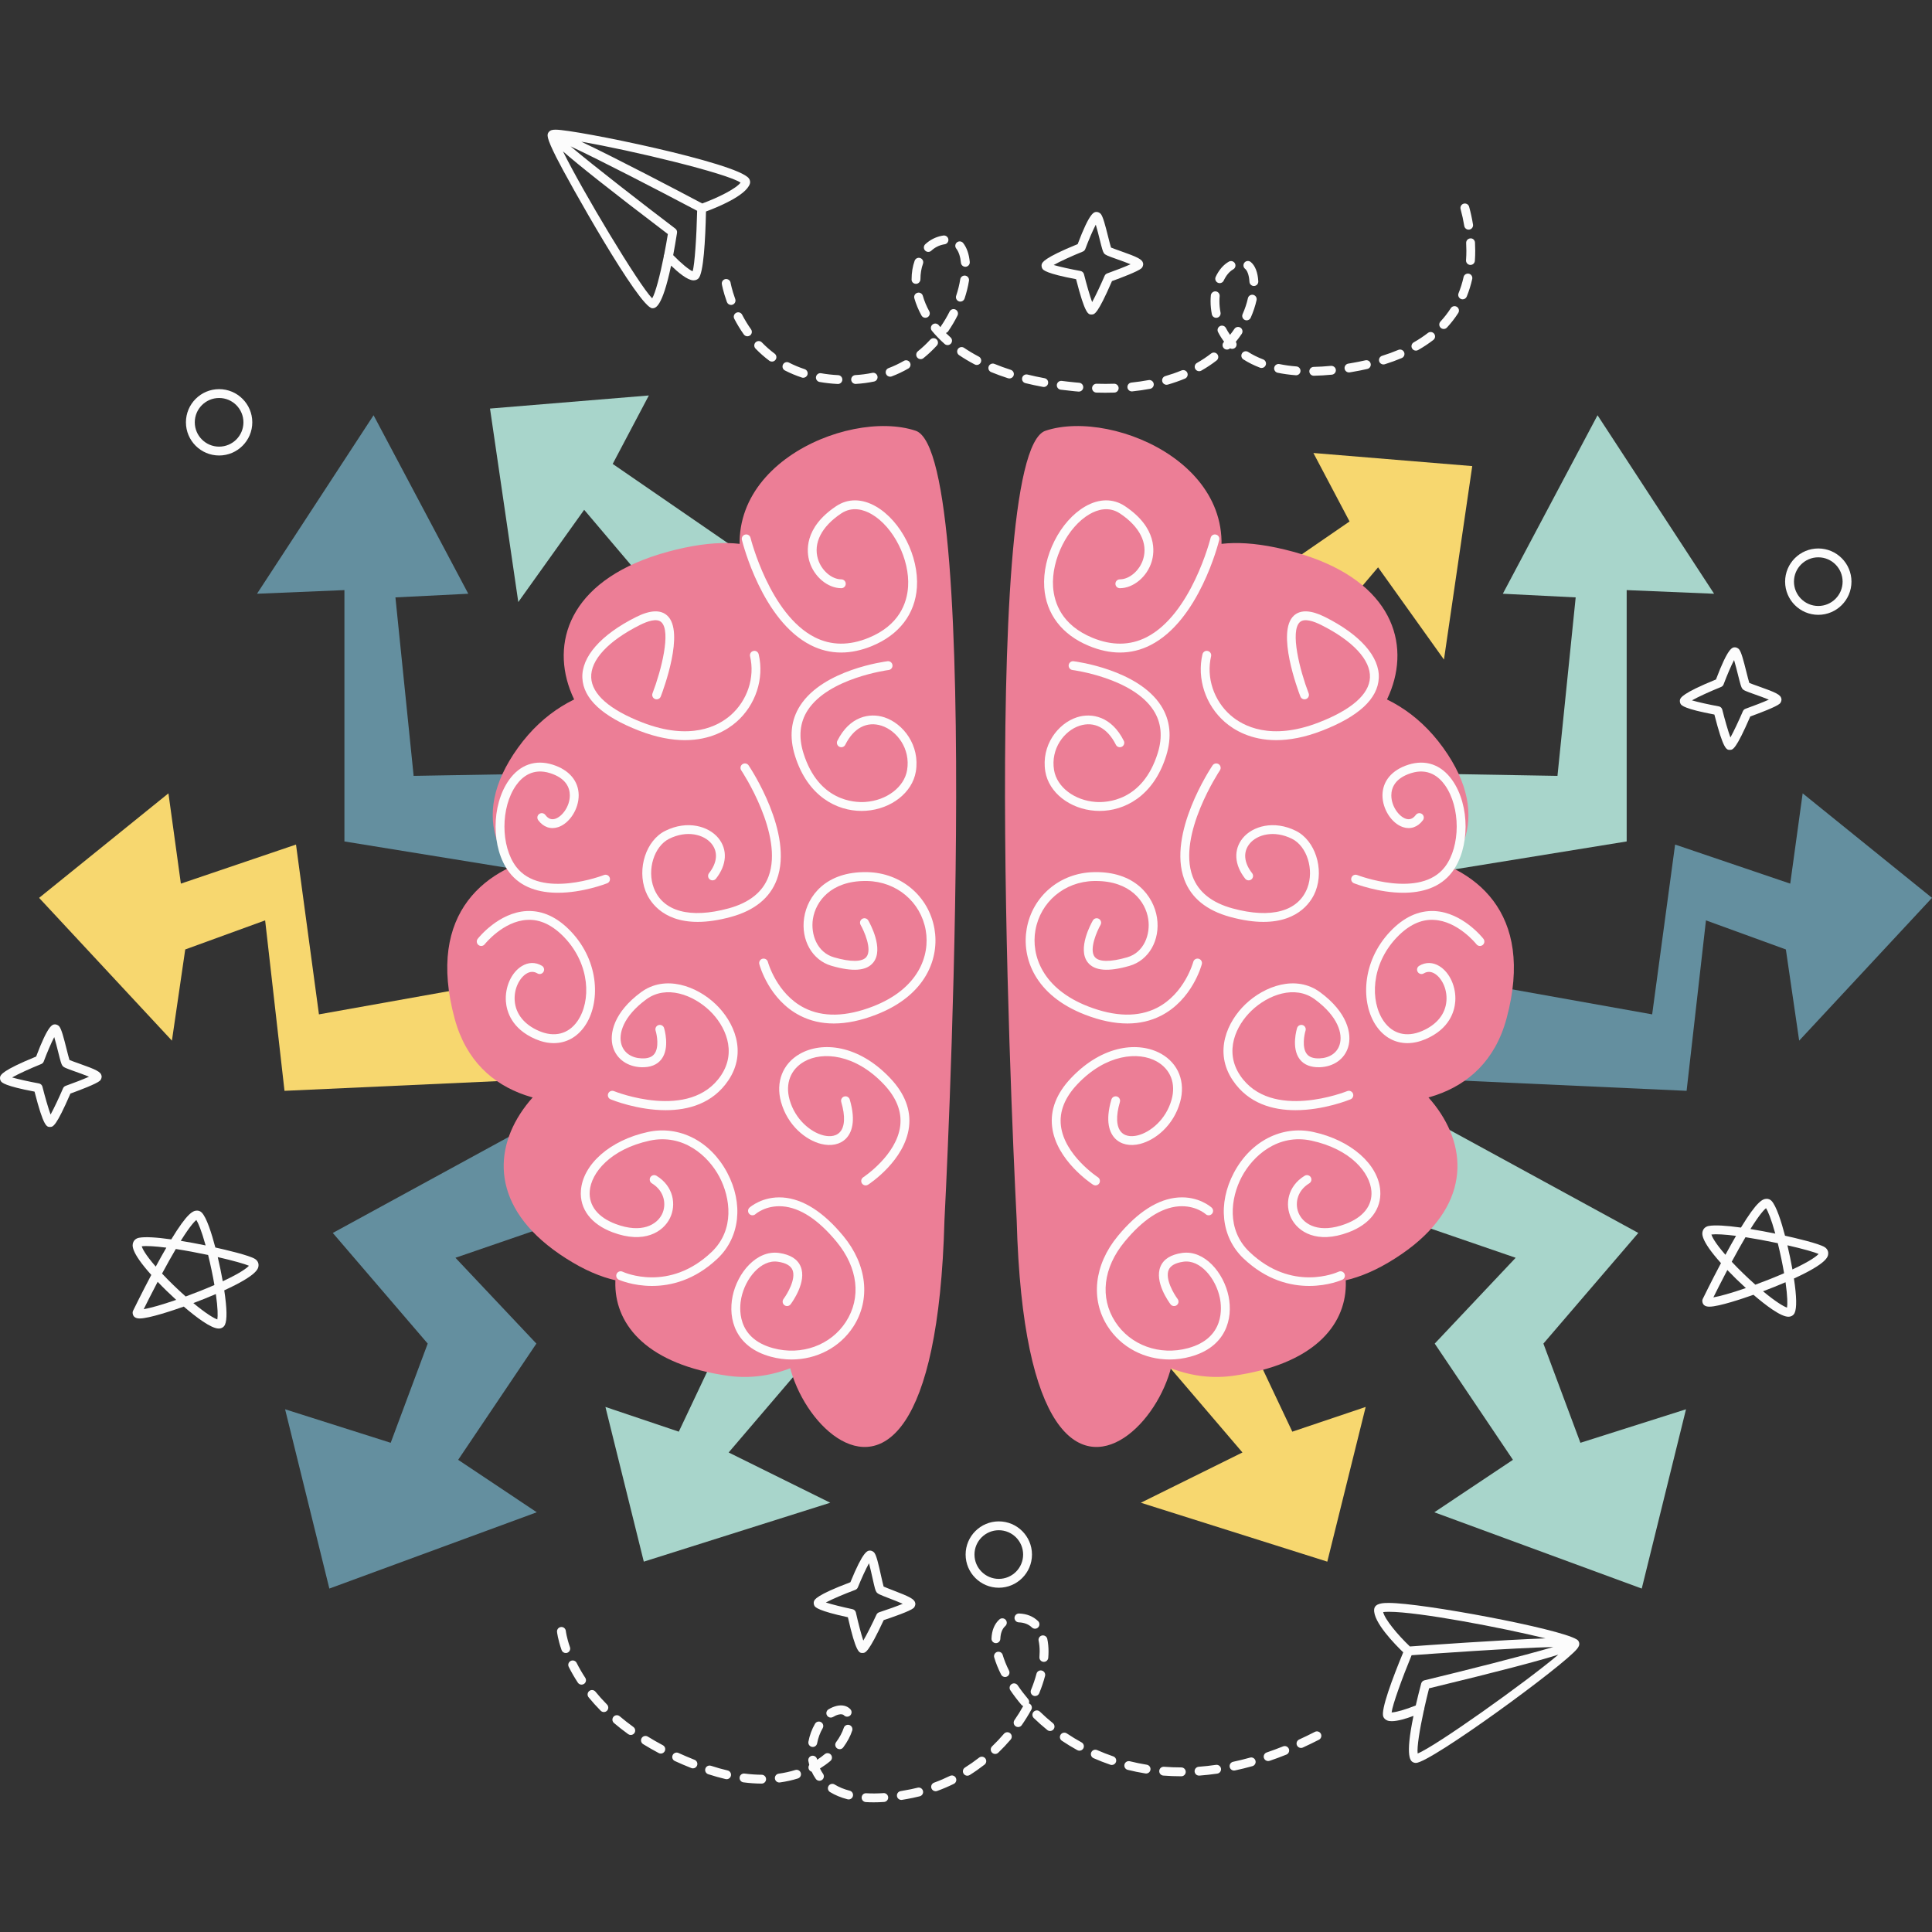 <?xml version="1.0" encoding="UTF-8"?>
<!-- Generator: Adobe Illustrator 25.2.0, SVG Export Plug-In . SVG Version: 6.00 Build 0)  -->
<svg xmlns="http://www.w3.org/2000/svg" xmlns:xlink="http://www.w3.org/1999/xlink" version="1.1" id="Capa_1" x="0px" y="0px" viewBox="0 0 512 512" style="enable-background:new 0 0 512 512;" xml:space="preserve" width="512" height="512">
<rect x="0" y="0" width="512" height="512" fill="#333333" stroke="none"/>
<g>
	<polygon style="fill:#648F9F;" points="165.607,204.65 109.618,205.615 104.792,158.314 124.098,157.349 99,110.048    68.109,157.349 91.277,156.383 91.277,222.991 162.711,234.575  "/>
	<polygon style="fill:#F7D76F;" points="170.998,253.366 84.524,268.819 78.443,223.816 47.933,234.171 44.638,210.245    10.363,237.943 45.562,275.781 49.089,251.616 70.266,243.909 75.396,289.081 178.503,284.385  "/>
	<polygon style="fill:#648F9F;" points="164.667,285.006 88.194,326.745 113.346,356.065 103.538,382.355 75.554,373.475    87.283,420.986 142.25,400.768 121.421,386.865 142.147,356.067 120.697,333.323 179.978,312.942  "/>
	<polygon style="fill:#A8D5CB;" points="202.052,332.537 179.888,379.406 160.445,372.854 170.614,413.852 220.026,398.24    193.1,384.921 224.645,348.005  "/>
	<polygon style="fill:#A8D5CB;" points="205.085,152.33 162.372,122.944 171.954,104.802 129.857,108.272 137.351,159.547    154.812,135.102 186.198,172.154  "/>
	<polygon style="fill:#A8D5CB;" points="356.756,204.65 412.745,205.615 417.572,158.314 398.265,157.349 423.364,110.048    454.254,157.349 431.086,156.383 431.086,222.991 359.652,234.575  "/>
	<polygon style="fill:#648F9F;" points="351.365,253.366 437.84,268.819 443.92,223.816 474.43,234.171 477.725,210.245    512,237.943 476.801,275.781 473.274,251.616 452.097,243.909 446.967,289.081 343.861,284.385  "/>
	<polygon style="fill:#A8D5CB;" points="357.696,285.006 434.169,326.745 409.017,356.065 418.825,382.355 446.809,373.475    435.08,420.986 380.113,400.768 400.943,386.865 380.216,356.067 401.667,333.323 342.386,312.942  "/>
	<path style="fill:#FCFCFC;" d="M418.491,435.33c-0.025-0.11-0.066-0.215-0.121-0.312c-0.005-0.007-0.009-0.016-0.014-0.025   c-0.002-0.005-0.007-0.009-0.009-0.016c-0.034-0.069-0.078-0.135-0.128-0.199h-0.002c-0.018-0.023-0.039-0.046-0.062-0.069   c-0.055-0.06-0.117-0.112-0.181-0.158c-0.05-0.034-0.101-0.069-0.16-0.101c-4.682-2.893-40.975-9.656-49.76-9.656   c-1.303,0-3.732,0-3.887,1.716c-0.302,3.342,5.551,9.302,7.704,11.373c-2.855,6.914-6.013,15.32-5.28,17.065   c0.131,0.316,0.419,0.745,1.038,0.994c0.328,0.133,0.733,0.19,1.196,0.19c1.625,0,3.913-0.712,5.763-1.404   c-2.336,11.258-0.698,12.022-0.006,12.34c0.154,0.069,0.458,0.131,0.628,0.131c3.878,0,39.257-25.842,42.764-30.275   C418.294,436.519,418.642,435.971,418.491,435.33z M366.552,427.225c0.284-0.043,0.751-0.085,1.5-0.085   c7.926,0,30.149,4.252,41.534,7.046c-11.568,0.383-32.405,1.888-35.949,2.146C370.348,433.197,367.013,429.154,366.552,427.225z    M368.795,453.812c0.212-1.974,2.783-9.079,5.294-15.159c4.482-0.328,26.918-1.936,37.561-2.18   c-7.928,2.332-23.565,6.272-34.162,8.829c-0.419,0.101-0.749,0.426-0.859,0.843c-0.567,2.163-1.04,4.087-1.438,5.82   C372.531,453.053,369.839,453.801,368.795,453.812z M375.695,464.691c-0.222-1.65,0.519-6.282,1.627-11.37   c0.105-0.196,0.156-0.411,0.139-0.636c0.388-1.747,0.816-3.536,1.261-5.266c19.27-4.657,29.155-7.314,34.249-8.916   C404.114,445.975,380.421,462.81,375.695,464.691z"/>
	<path style="fill:#FCFCFC;" d="M198.46,47.284c-2.99-4.153-45.889-12.918-51.174-12.918c-0.655,0-1.074,0.071-1.4,0.241   c0,0-0.002,0-0.002,0.002c-0.105,0.053-0.202,0.121-0.289,0.202c-0.066,0.055-0.128,0.119-0.181,0.19l-0.002,0.002   c-0.497,0.662-0.667,1.338,2.004,6.675c3.026,6.048,22.051,40.013,25.464,40.013c0.007,0,0.016,0,0.021,0   c0.763-0.013,2.567-0.054,4.944-11.299c1.819,1.766,4.297,3.855,5.886,3.902c0.023,0,0.046,0,0.069,0   c0.63,0,1.042-0.266,1.281-0.492c1.371-1.308,1.85-10.275,2.011-17.753c2.801-1.032,10.556-4.145,11.622-7.329   C198.806,48.443,198.895,47.889,198.46,47.284z M172.833,79.066c-3.578-3.624-18.526-28.548-23.636-38.946   c4.023,3.512,12.01,9.915,27.794,21.911c-0.286,1.762-0.612,3.572-0.958,5.328c-0.107,0.201-0.147,0.419-0.129,0.642   C174.877,73.104,173.697,77.642,172.833,79.066z M183.554,71.887c-0.935-0.356-3.126-2.173-5.153-4.272   c0.33-1.747,0.67-3.699,1.019-5.908c0.066-0.426-0.105-0.857-0.449-1.118c-8.691-6.602-21.451-16.498-27.771-21.811   c7.762,3.629,23.005,11.506,33.551,17.082C184.606,62.551,184.098,70.238,183.554,71.887z M186.094,53.918   c-6.547-3.466-22.436-11.813-32.041-16.365c13.128,2.245,38.632,8.37,42.203,10.847C195.085,49.978,190.385,52.358,186.094,53.918z   "/>
	<path style="fill:#FCFCFC;" d="M473.928,348.947c-2.023,0-6.038-3.06-9.243-5.816c-2.742,0.974-9.165,3.15-11.681,3.15   c-0.465,0-1.136-0.062-1.574-0.593c-0.222-0.273-0.353-0.816-0.284-1.161c0.018-0.096,0.05-0.192,0.094-0.282   c0.023-0.046,2.142-4.417,4.836-9.504c-5.594-6.247-5.033-7.915-4.818-8.554c0.231-0.685,0.811-1.157,1.59-1.299   c1.604-0.282,4.444-0.133,8.517,0.433c4.272-7.024,5.77-7.626,6.836-7.626c0.463,0,0.882,0.17,1.214,0.493   c1.308,1.267,2.666,5.603,3.633,9.285c2.506,0.554,9.053,2.071,10.533,3.044c0.635,0.419,0.967,1.061,0.909,1.757   c-0.062,0.751-0.202,2.481-9.081,6.547c0.728,4.774,0.788,7.844,0.181,9.133C475.293,348.585,474.686,348.947,473.928,348.947z    M473.928,346.601v1.173V346.601L473.928,346.601L473.928,346.601z M467.223,342.203c3.317,2.758,5.443,4.027,6.357,4.327   c0.144-0.877,0.149-2.925-0.394-6.723C471.307,340.616,469.289,341.427,467.223,342.203z M457.764,336.565   c-1.581,3.005-2.925,5.686-3.702,7.253c1.636-0.279,4.579-1.077,8.611-2.467C460.967,339.798,459.287,338.16,457.764,336.565z    M458.925,334.38c1.89,2.018,4.075,4.137,6.263,6.077c2.657-0.974,5.262-2.014,7.617-3.042c-0.442-2.577-1.024-5.349-1.672-7.96   c-2.96-0.628-5.947-1.18-8.561-1.585C461.464,329.748,460.24,331.931,458.925,334.38z M473.683,330.016   c0.502,2.124,0.958,4.316,1.331,6.403c4.895-2.284,6.453-3.576,6.939-4.112C480.878,331.842,477.932,330.985,473.683,330.016z    M453.544,327.155c0.163,0.564,0.848,2.091,3.711,5.379c0.994-1.833,1.933-3.512,2.809-5.021   C457.075,327.132,454.786,327.008,453.544,327.155z M463.885,325.703c2.066,0.337,4.32,0.754,6.586,1.219   c-1.104-3.991-1.972-5.984-2.458-6.746C467.585,320.519,466.38,321.705,463.885,325.703z"/>
	<path style="fill:#FCFCFC;" d="M57.946,352.076c-2.02,0-6.038-3.063-9.241-5.816c-2.742,0.971-9.163,3.148-11.681,3.148   c-0.465,0-1.136-0.062-1.574-0.593c-0.222-0.273-0.353-0.816-0.284-1.161c0.018-0.096,0.05-0.192,0.094-0.282   c0.023-0.046,2.142-4.414,4.836-9.502c-5.596-6.249-5.033-7.915-4.818-8.554c0.231-0.685,0.811-1.159,1.59-1.299   c1.594-0.291,4.435-0.14,8.517,0.433c4.272-7.026,5.77-7.628,6.836-7.628c0.463,0,0.882,0.17,1.214,0.493   c1.308,1.269,2.666,5.603,3.633,9.285c2.506,0.557,9.055,2.073,10.533,3.049c0.635,0.417,0.967,1.058,0.909,1.755   c-0.062,0.751-0.202,2.481-9.081,6.547c0.726,4.774,0.786,7.844,0.179,9.131c-0.298,0.632-0.905,0.996-1.661,0.996H57.946z    M57.946,349.731v1.173l0.002-1.173C57.946,349.731,57.946,349.731,57.946,349.731L57.946,349.731z M51.241,345.332   c3.319,2.756,5.443,4.027,6.357,4.327c0.144-0.88,0.151-2.928-0.394-6.723C55.327,343.745,53.309,344.556,51.241,345.332z    M41.784,339.692c-1.581,3.005-2.925,5.688-3.702,7.253c1.636-0.279,4.579-1.074,8.611-2.465   C44.987,342.927,43.305,341.287,41.784,339.692z M42.946,337.507c1.89,2.018,4.075,4.139,6.263,6.077   c2.657-0.974,5.262-2.014,7.617-3.042c-0.444-2.577-1.026-5.349-1.672-7.96c-2.962-0.628-5.947-1.18-8.561-1.583   C45.484,332.875,44.261,335.06,42.946,337.507z M57.703,333.143c0.502,2.124,0.958,4.316,1.329,6.405   c4.898-2.284,6.455-3.578,6.941-4.114C64.898,334.971,61.95,334.114,57.703,333.143z M37.565,330.284   c0.163,0.561,0.848,2.091,3.711,5.379c0.992-1.835,1.931-3.514,2.806-5.021C41.09,330.257,38.802,330.128,37.565,330.284z    M47.905,328.832c2.066,0.334,4.318,0.751,6.586,1.216c-1.104-3.988-1.972-5.983-2.458-6.746   C51.605,323.646,50.4,324.832,47.905,328.832z"/>
	<path style="fill:#FCFCFC;" d="M228.586,438.058c-0.891,0-1.734,0-3.887-9.47c-7.928-1.709-8.6-2.653-8.824-2.969   c-0.211-0.298-0.293-0.841-0.188-1.189c0.153-0.502,0.511-1.663,9.676-5.122c3.432-8.387,4.515-8.387,5.237-8.387   c0.38,0,0.905,0.279,1.125,0.589c0.564,0.793,1.047,2.838,1.773,6.114c0.231,1.035,0.509,2.286,0.671,2.829   c0.47,0.222,1.526,0.628,2.398,0.962c4.623,1.775,5.809,2.369,6,3.471c0.071,0.408-0.151,1.001-0.465,1.269   c-0.962,0.827-5.53,2.405-7.91,3.193c-4.039,8.661-4.85,8.687-5.569,8.71C228.611,438.058,228.597,438.058,228.586,438.058z    M218.854,424.676c1.567,0.499,4.501,1.237,7.062,1.773c0.451,0.094,0.804,0.442,0.905,0.893c0.596,2.673,1.388,5.725,1.961,7.429   c0.919-1.553,2.339-4.375,3.493-6.87c0.137-0.296,0.392-0.52,0.701-0.623c2.215-0.724,4.724-1.62,6.252-2.254   c-1.061-0.481-2.547-1.051-3.503-1.418c-2.637-1.013-3.132-1.228-3.459-1.688c-0.289-0.405-0.458-1.079-1.058-3.784   c-0.234-1.047-0.593-2.666-0.914-3.849c-0.832,1.484-2.02,4.082-2.951,6.382c-0.124,0.305-0.369,0.543-0.678,0.66   C223.793,422.399,220.527,423.78,218.854,424.676z"/>
	<path style="fill:#FCFCFC;" d="M458.431,198.727c-0.877,0-1.709,0-4.103-9.365c-7.97-1.498-8.664-2.424-8.897-2.733   c-0.22-0.291-0.316-0.832-0.22-1.182c0.14-0.506,0.465-1.677,9.539-5.379c3.223-8.524,4.318-8.522,5.047-8.522   c0.369,0,0.882,0.266,1.102,0.561c0.586,0.774,1.122,2.806,1.938,6.064c0.259,1.029,0.57,2.27,0.747,2.806   c0.474,0.211,1.544,0.589,2.431,0.903c4.659,1.647,5.862,2.208,6.082,3.306c0.08,0.405-0.126,1.003-0.433,1.281   c-0.942,0.854-5.464,2.554-7.823,3.404c-3.805,8.765-4.616,8.813-5.335,8.854C458.483,198.727,458.454,198.727,458.431,198.727z    M448.383,185.606c1.583,0.458,4.533,1.118,7.108,1.585c0.451,0.082,0.816,0.421,0.928,0.868c0.667,2.66,1.542,5.688,2.158,7.379   c0.875-1.578,2.222-4.437,3.31-6.964c0.128-0.298,0.376-0.529,0.683-0.639c2.197-0.783,4.68-1.748,6.192-2.421   c-1.072-0.451-2.568-0.98-3.53-1.322c-2.671-0.944-3.173-1.148-3.514-1.601c-0.296-0.394-0.483-1.061-1.157-3.748   c-0.261-1.042-0.664-2.653-1.017-3.826c-0.79,1.505-1.91,4.133-2.779,6.455c-0.117,0.309-0.355,0.554-0.66,0.678   C453.26,183.2,450.03,184.666,448.383,185.606z"/>
	<path style="fill:#FCFCFC;" d="M289.277,83.348c-0.88,0-1.711,0-4.103-9.362c-7.972-1.498-8.666-2.424-8.9-2.735   c-0.218-0.291-0.314-0.832-0.218-1.182c0.142-0.506,0.467-1.679,9.539-5.379c3.225-8.522,4.318-8.522,5.047-8.522   c0.369,0,0.88,0.266,1.102,0.559c0.584,0.779,1.12,2.808,1.936,6.061c0.259,1.031,0.57,2.275,0.747,2.813   c0.474,0.208,1.539,0.586,2.424,0.898c4.669,1.652,5.871,2.213,6.091,3.31c0.08,0.405-0.126,1.003-0.433,1.281   c-0.941,0.852-5.464,2.552-7.823,3.404c-3.805,8.762-4.616,8.81-5.335,8.852C289.33,83.348,289.3,83.348,289.277,83.348z    M279.228,70.228c1.581,0.458,4.536,1.118,7.111,1.585c0.451,0.082,0.816,0.422,0.928,0.868c0.667,2.66,1.539,5.688,2.158,7.376   c0.875-1.576,2.222-4.435,3.31-6.962c0.128-0.298,0.376-0.529,0.683-0.639c2.197-0.783,4.678-1.748,6.19-2.424   c-1.074-0.451-2.573-0.98-3.537-1.322c-2.664-0.942-3.166-1.145-3.505-1.597c-0.298-0.399-0.486-1.068-1.159-3.757   c-0.261-1.04-0.664-2.646-1.015-3.819c-0.79,1.507-1.911,4.133-2.779,6.453c-0.117,0.309-0.355,0.554-0.66,0.678   C284.105,67.821,280.875,69.287,279.228,70.228z"/>
	<path style="fill:#FCFCFC;" d="M13.257,298.653c-0.877,0-1.709,0-4.103-9.362c-7.97-1.498-8.664-2.424-8.897-2.733   c-0.22-0.291-0.316-0.832-0.22-1.182c0.14-0.506,0.465-1.677,9.539-5.379c3.225-8.524,4.318-8.524,5.047-8.524   c0.369,0,0.88,0.266,1.102,0.559c0.586,0.779,1.122,2.811,1.938,6.066c0.259,1.029,0.57,2.272,0.747,2.809   c0.474,0.211,1.544,0.589,2.431,0.903c4.659,1.647,5.862,2.208,6.082,3.306c0.08,0.405-0.126,1.003-0.433,1.281   c-0.942,0.854-5.464,2.554-7.823,3.404c-3.807,8.767-4.618,8.813-5.338,8.852C13.308,298.653,13.28,298.653,13.257,298.653z    M3.21,285.534c1.583,0.458,4.533,1.118,7.108,1.585c0.451,0.082,0.816,0.422,0.928,0.868c0.667,2.66,1.542,5.688,2.16,7.376   c0.873-1.576,2.22-4.435,3.308-6.962c0.128-0.298,0.376-0.529,0.683-0.639c2.197-0.783,4.68-1.748,6.192-2.421   c-1.072-0.451-2.568-0.98-3.53-1.322c-2.671-0.944-3.173-1.148-3.514-1.601c-0.296-0.394-0.483-1.061-1.157-3.75   c-0.261-1.04-0.664-2.65-1.017-3.826c-0.79,1.507-1.911,4.135-2.779,6.458c-0.117,0.309-0.355,0.554-0.66,0.678   C8.087,283.129,4.857,284.595,3.21,285.534z"/>
	<path style="fill:#FCFCFC;" d="M264.693,420.765c-4.847,0-8.792-3.945-8.792-8.792s3.945-8.792,8.792-8.792   s8.792,3.945,8.792,8.792S269.54,420.765,264.693,420.765z M264.693,405.527c-3.555,0-6.446,2.891-6.446,6.446   c0,3.555,2.891,6.446,6.446,6.446s6.446-2.891,6.446-6.446C271.139,408.418,268.248,405.527,264.693,405.527z"/>
	<path style="fill:#FCFCFC;" d="M481.865,162.934c-4.847,0-8.792-3.945-8.792-8.792c0-4.847,3.945-8.792,8.792-8.792   c4.847,0,8.792,3.945,8.792,8.792C490.657,158.989,486.713,162.934,481.865,162.934z M481.865,147.696   c-3.555,0-6.446,2.891-6.446,6.446s2.891,6.446,6.446,6.446c3.555,0,6.446-2.891,6.446-6.446S485.421,147.696,481.865,147.696z"/>
	<path style="fill:#FCFCFC;" d="M58.067,120.71c-4.85,0-8.794-3.945-8.794-8.792s3.945-8.792,8.794-8.792   c4.847,0,8.792,3.945,8.792,8.792S62.914,120.71,58.067,120.71z M58.067,105.472c-3.555,0-6.449,2.891-6.449,6.446   s2.893,6.446,6.449,6.446c3.555,0,6.446-2.891,6.446-6.446S61.622,105.472,58.067,105.472z"/>
	<polygon style="fill:#F7D76F;" points="320.312,332.537 342.475,379.406 361.918,372.854 351.749,413.852 302.337,398.24    329.263,384.921 297.718,348.005  "/>
	<polygon style="fill:#F7D76F;" points="314.932,167.577 357.646,138.192 348.063,120.05 390.16,123.52 382.666,174.794    365.205,150.35 333.82,187.401  "/>
	<g>
		<path style="fill:#EC7E96;" d="M250.292,323.376c0,0,10.69-203.117-7.636-209.226s-56.506,10.69-44.289,41.234    s29.017-22.908-21.381-9.163c-50.398,13.745-22.908,64.142,12.218,58.034s-24.435-44.289-51.925-6.109s38.18,56.506,42.762,39.707    c4.582-16.799-74.833-24.435-59.561,32.071c12.119,44.839,90.105,9.163,58.034,6.109c-32.071-3.054-67.483,34.553-26.631,58.606    c36.938,21.749,53.357-29.589,30.449-20.426c-22.908,9.163-32.014,44.466,10.69,50.398c27.49,3.818,48.107-30.544,22.144-19.854    C189.204,355.447,247.237,437.916,250.292,323.376z"/>
		<path style="fill:#FCFCFC;" d="M222.916,172.928c-2.804,0-5.502-0.653-8.073-1.959c-12.858-6.529-18.012-27.015-18.225-27.883    c-0.156-0.63,0.229-1.265,0.859-1.418c0.637-0.156,1.267,0.229,1.418,0.859c0.05,0.202,5.118,20.317,17.016,26.353    c4.357,2.211,9.163,2.252,14.299,0.142c8.102-3.338,10.148-9.191,10.439-13.511c0.488-7.246-3.851-15.882-9.669-19.252    c-2.032-1.177-5.088-2.167-8.073-0.176c-5.182,3.454-7.42,7.855-6.144,12.072c0.914,3.017,3.633,5.379,6.194,5.379    c0.648,0,1.173,0.525,1.173,1.173c0,0.648-0.525,1.173-1.173,1.173c-3.594,0-7.223-3.028-8.439-7.044    c-0.756-2.497-1.578-8.927,7.088-14.704c3.109-2.075,6.859-2.039,10.549,0.099c6.627,3.837,11.385,13.254,10.835,21.437    c-0.474,7.049-4.696,12.563-11.887,15.522C228.29,172.349,225.555,172.928,222.916,172.928z"/>
		<path style="fill:#FCFCFC;" d="M181.515,196.148c-3.425,0-7.45-0.69-12.12-2.499c-9.734-3.768-14.801-8.464-15.062-13.96    c-0.263-5.619,4.932-11.518,14.26-16.182c3.702-1.851,6.471-1.975,8.228-0.376c4.712,4.277-1.038,19.701-1.709,21.446    c-0.231,0.605-0.905,0.905-1.516,0.673c-0.605-0.234-0.905-0.912-0.673-1.516c2.311-6.011,4.985-16.45,2.323-18.867    c-1.214-1.097-3.718-0.208-5.603,0.738c-8.46,4.229-13.186,9.323-12.966,13.974c0.208,4.419,4.9,8.529,13.566,11.885    c12.76,4.939,20.104,0.937,23.348-1.89c4.472-3.892,6.506-10.034,5.186-15.648c-0.149-0.63,0.241-1.262,0.873-1.409    c0.641-0.163,1.262,0.245,1.409,0.873c1.519,6.451-0.809,13.497-5.929,17.953C192.71,193.449,188.286,196.148,181.515,196.148z"/>
		<path style="fill:#FCFCFC;" d="M229.41,314.146c-0.385,0-0.761-0.188-0.985-0.534c-0.353-0.543-0.199-1.269,0.344-1.624    c0.089-0.057,8.879-5.853,9.805-13.664c0.444-3.768-1.026-7.47-4.378-11.003c-7.594-8.013-16.239-8.73-21.05-6.004    c-3.633,2.057-5.092,5.832-3.906,10.098c1.484,5.328,5.665,8.639,8.923,9.459c1.084,0.277,3.095,0.534,4.375-0.804    c1.368-1.42,1.51-4.272,0.401-8.029c-0.183-0.621,0.172-1.274,0.793-1.457c0.619-0.179,1.274,0.172,1.457,0.793    c1.739,5.894,0.438,8.865-0.96,10.32c-1.535,1.599-3.963,2.126-6.639,1.452c-4.025-1.013-8.865-4.84-10.609-11.106    c-1.475-5.289,0.444-10.182,5.008-12.767c5.775-3.269,15.403-2.545,23.911,6.433c3.853,4.064,5.537,8.405,5.001,12.902    c-1.061,8.909-10.455,15.089-10.856,15.348C229.848,314.084,229.628,314.146,229.41,314.146z"/>
		<path style="fill:#FCFCFC;" d="M184.894,244.311c-9.786,0-12.977-5.956-13.82-8.16c-2.282-5.974,0.147-13.429,5.198-15.955    c5.853-2.923,11.529-1.255,14.109,1.911c2.49,3.051,2.252,7.069-0.635,10.744c-0.401,0.515-1.141,0.596-1.647,0.199    c-0.511-0.401-0.598-1.139-0.199-1.647c2.195-2.792,2.435-5.64,0.664-7.814c-1.993-2.442-6.497-3.665-11.243-1.294    c-3.968,1.984-5.901,8.19-4.057,13.018c2.385,6.231,9.612,8.206,19.831,5.418c5.486-1.496,9.044-4.341,10.574-8.453    c4.119-11.064-7.115-27.961-7.23-28.131c-0.362-0.538-0.218-1.267,0.318-1.629c0.534-0.36,1.267-0.22,1.629,0.318    c0.493,0.733,12.015,18.077,7.482,30.259c-1.807,4.861-5.899,8.192-12.155,9.898C190.3,243.924,187.384,244.311,184.894,244.311z"/>
		<path style="fill:#FCFCFC;" d="M147.859,236.591c-4.753,0-9.74-1.242-12.945-5.475c-4.76-6.281-4.781-17.671-0.044-24.374    c2.898-4.098,7.033-5.551,11.642-4.082c4.325,1.377,6.817,4.32,6.845,8.077c0.023,3.658-2.41,7.454-5.425,8.46    c-2.007,0.667-3.938,0-5.296-1.837c-0.385-0.52-0.275-1.255,0.247-1.64c0.515-0.376,1.253-0.275,1.64,0.247    c0.754,1.022,1.629,1.352,2.666,1.003c1.823-0.607,3.839-3.31,3.821-6.217c-0.014-1.922-0.928-4.494-5.209-5.858    c-4.563-1.448-7.418,0.942-9.016,3.2c-4.135,5.851-4.135,16.148-0.002,21.604c6.545,8.639,23.096,2.261,23.263,2.195    c0.591-0.241,1.283,0.057,1.519,0.662c0.238,0.602-0.057,1.283-0.662,1.519C160.472,234.248,154.385,236.591,147.859,236.591z"/>
		<path style="fill:#FCFCFC;" d="M176.409,294.211c-7.431,0-14.097-2.678-14.592-2.88c-0.598-0.247-0.884-0.932-0.639-1.53    c0.25-0.6,0.941-0.884,1.53-0.641c0.202,0.082,20.131,8.064,28.362-4.151c4.318-6.407,1.084-13.252-2.999-17.165    c-4.369-4.19-11.495-6.911-16.807-2.999c-6.164,4.543-7.431,9.172-6.561,11.992c0.671,2.183,2.666,3.546,5.335,3.645    c1.636,0.071,2.721-0.328,3.381-1.187c1.303-1.702,0.676-5.031,0.323-6.169c-0.19-0.618,0.153-1.276,0.772-1.468    c0.625-0.183,1.276,0.153,1.468,0.77c0.066,0.215,1.608,5.271-0.699,8.288c-1.139,1.489-2.955,2.188-5.333,2.112    c-3.654-0.135-6.524-2.167-7.491-5.301c-1.106-3.587,0.259-9.301,7.411-14.569c6.412-4.726,14.769-1.656,19.824,3.193    c4.74,4.543,8.453,12.553,3.322,20.168C188.866,292.477,182.39,294.211,176.409,294.211z"/>
		<path style="fill:#FCFCFC;" d="M220.967,271.235c-3.246,0-6.226-0.687-8.923-2.064c-8.247-4.21-10.716-13.28-10.817-13.664    c-0.165-0.625,0.208-1.265,0.834-1.432c0.63-0.158,1.267,0.211,1.434,0.834c0.023,0.085,2.325,8.464,9.637,12.185    c4.937,2.515,11.064,2.387,18.205-0.378c12.111-4.689,15.167-13.504,13.99-20.191c-1.324-7.523-7.699-12.888-15.502-13.051    c-0.165-0.005-0.328-0.005-0.49-0.005c-9.117,0-13.193,5.399-13.907,10.095c-0.616,4.055,1.104,8.84,5.585,10.134    c4.474,1.297,7.532,1.255,8.602-0.11c1.571-2.002-0.644-6.92-1.544-8.487c-0.323-0.561-0.128-1.278,0.433-1.601    c0.554-0.323,1.276-0.131,1.601,0.433c0.435,0.758,4.176,7.509,1.356,11.103c-1.771,2.266-5.404,2.561-11.099,0.916    c-5.102-1.475-8.153-6.833-7.253-12.744c0.873-5.715,5.715-12.329,16.766-12.082c8.936,0.186,16.242,6.35,17.763,14.991    c1.338,7.603-2.018,17.582-15.454,22.782C228.164,270.458,224.416,271.235,220.967,271.235z"/>
		<path style="fill:#FCFCFC;" d="M172.78,340.787c-5.145,0-8.723-1.617-8.794-1.649c-0.584-0.273-0.838-0.969-0.566-1.555    c0.273-0.589,0.967-0.85,1.558-0.57c0.499,0.231,12.338,5.509,23.609-5.228c6.185-5.892,4.98-14.402,2.066-19.902    c-2.983-5.631-9.621-11.502-18.477-9.601c-10.412,2.256-15.536,8.529-15.891,13.401c-0.279,3.835,2.169,6.923,6.893,8.696    c6.863,2.575,10.909,0.195,12.276-2.63c1.214-2.499,0.676-6.105-2.703-8.155c-0.552-0.337-0.728-1.058-0.394-1.613    c0.339-0.552,1.061-0.726,1.613-0.394c4.577,2.781,5.273,7.731,3.594,11.188c-1.798,3.711-6.863,6.934-15.211,3.798    c-5.699-2.137-8.764-6.169-8.407-11.06c0.509-6.987,7.8-13.371,17.735-15.522c8.359-1.821,16.61,2.426,21.045,10.794    c4.341,8.194,3.351,17.105-2.522,22.699C184.101,339.296,177.719,340.787,172.78,340.787z"/>
		<path style="fill:#FCFCFC;" d="M209.785,360.28c-1.823,0-3.679-0.243-5.521-0.742c-9.372-2.54-11.369-9.956-10.114-16.045    c1.271-6.169,6.348-12.276,12.304-11.447c2.989,0.426,4.918,1.642,5.734,3.613c1.668,4.027-2.22,9.394-2.669,9.992    c-0.389,0.52-1.127,0.625-1.642,0.236c-0.518-0.389-0.623-1.122-0.236-1.642c0.996-1.333,3.365-5.315,2.378-7.69    c-0.476-1.15-1.787-1.885-3.894-2.185c-4.474-0.653-8.616,4.446-9.676,9.598c-0.506,2.447-1.391,10.643,8.43,13.307    c7.537,2.046,15.289-0.767,19.304-6.994c4.123-6.391,3.198-14.313-2.476-21.194c-4.847-5.878-9.676-9.039-14.354-9.397    c-4.433-0.314-7.04,1.977-7.15,2.075c-0.483,0.426-1.223,0.392-1.654-0.087c-0.433-0.479-0.399-1.214,0.078-1.649    c0.135-0.128,3.466-3.056,8.833-2.683c5.363,0.383,10.764,3.83,16.056,10.247c6.263,7.596,7.273,16.775,2.637,23.959    C222.57,357.107,216.392,360.277,209.785,360.28z"/>
		<path style="fill:#FCFCFC;" d="M228.336,214.905c-6.529,0-14.276-3.798-17.655-14.611c-1.558-4.992-1.097-9.468,1.372-13.305    c6.13-9.527,22.459-11.669,23.151-11.756c0.635-0.087,1.228,0.371,1.31,1.017c0.08,0.644-0.376,1.23-1.017,1.31    c-0.16,0.021-15.942,2.096-21.474,10.703c-2.073,3.225-2.444,7.037-1.102,11.33c3.993,12.776,13.559,13.131,16.4,12.931    c5.663-0.389,10.32-3.938,11.069-8.435c0.946-5.679-2.696-10.439-6.762-11.763c-3.887-1.253-7.39,0.58-9.621,5.044    c-0.291,0.582-0.99,0.818-1.574,0.525c-0.58-0.289-0.813-0.994-0.525-1.574c3.257-6.515,8.568-7.486,12.446-6.224    c5.01,1.629,9.504,7.452,8.35,14.377c-0.925,5.557-6.487,9.926-13.222,10.389C229.106,214.891,228.723,214.905,228.336,214.905z"/>
		<path style="fill:#FCFCFC;" d="M146.755,276.439c-1.544,0-3.168-0.348-4.82-1.054c-6.41-2.749-7.681-7.438-7.869-9.99    c-0.282-3.812,1.443-7.658,4.194-9.353c1.755-1.079,3.658-1.116,5.36-0.094c0.557,0.332,0.738,1.054,0.403,1.608    c-0.332,0.559-1.058,0.74-1.608,0.403c-0.942-0.561-1.922-0.536-2.925,0.08c-1.718,1.058-3.331,3.865-3.086,7.184    c0.257,3.489,2.55,6.332,6.455,8.004c4.087,1.759,7.798,0.799,10.171-2.616c3.658-5.257,3.379-14.979-3.427-22.143    c-3.106-3.274-6.449-4.891-9.873-4.689c-6.361,0.296-11.234,6.4-11.282,6.462c-0.399,0.513-1.136,0.596-1.647,0.199    c-0.509-0.401-0.598-1.136-0.199-1.647c0.222-0.284,5.562-7.001,13.002-7.358c4.181-0.181,8.096,1.622,11.699,5.415    c7.631,8.034,7.848,19.071,3.651,25.1C152.905,274.9,150.007,276.439,146.755,276.439z"/>
	</g>
	<g>
		<path style="fill:#EC7E96;" d="M269.434,323.376c0,0-10.69-203.117,7.636-209.226s56.506,10.69,44.289,41.234    s-29.017-22.908,21.381-9.163c50.398,13.745,22.908,64.142-12.218,58.034s24.435-44.289,51.925-6.109s-38.18,56.506-42.762,39.707    s74.833-24.435,59.561,32.071c-12.119,44.839-90.105,9.163-58.034,6.109c32.071-3.054,67.483,34.553,26.631,58.606    c-36.938,21.749-53.357-29.589-30.449-20.426c22.908,9.163,32.014,44.466-10.69,50.398c-27.49,3.818-48.107-30.544-22.144-19.854    C330.522,355.447,272.488,437.916,269.434,323.376z"/>
		<path style="fill:#FCFCFC;" d="M296.81,172.928c-2.639,0-5.374-0.58-8.187-1.739c-7.191-2.96-11.413-8.474-11.887-15.522    c-0.55-8.183,4.208-17.6,10.835-21.437c3.69-2.14,7.44-2.174,10.549-0.099c8.666,5.777,7.844,12.21,7.088,14.707    c-1.216,4.013-4.843,7.042-8.437,7.042c-0.648,0-1.173-0.525-1.173-1.173c0-0.648,0.525-1.173,1.173-1.173    c2.559,0,5.28-2.362,6.192-5.376c1.278-4.22-0.962-8.62-6.144-12.075c-2.987-1.991-6.038-1.001-8.073,0.176    c-5.819,3.37-10.157,12.006-9.669,19.252c0.291,4.32,2.337,10.173,10.439,13.511c5.134,2.112,9.944,2.069,14.299-0.142    c11.898-6.036,16.966-26.151,17.016-26.353c0.153-0.63,0.783-1.015,1.418-0.859c0.63,0.153,1.015,0.788,0.859,1.418    c-0.213,0.868-5.367,21.355-18.225,27.883C302.312,172.276,299.613,172.928,296.81,172.928z"/>
		<path style="fill:#FCFCFC;" d="M338.211,196.148c-6.772,0-11.195-2.699-13.614-4.806c-5.12-4.456-7.447-11.502-5.929-17.953    c0.147-0.628,0.774-1.035,1.409-0.873c0.632,0.147,1.022,0.779,0.873,1.409c-1.319,5.615,0.715,11.756,5.186,15.648    c3.244,2.822,10.595,6.824,23.348,1.89c8.666-3.356,13.358-7.466,13.566-11.885c0.22-4.65-4.506-9.745-12.966-13.974    c-1.888-0.946-4.391-1.833-5.603-0.738c-2.662,2.417,0.011,12.856,2.323,18.867c0.231,0.605-0.069,1.283-0.673,1.516    c-0.612,0.231-1.285-0.071-1.517-0.673c-0.671-1.746-6.421-17.169-1.709-21.446c1.757-1.594,4.527-1.475,8.228,0.376    c9.328,4.664,14.523,10.563,14.26,16.182c-0.261,5.496-5.328,10.192-15.062,13.96C345.66,195.456,341.635,196.148,338.211,196.148    z"/>
		<path style="fill:#FCFCFC;" d="M290.315,314.146c-0.218,0-0.438-0.062-0.635-0.188c-0.401-0.259-9.795-6.439-10.856-15.348    c-0.536-4.497,1.148-8.838,5.001-12.902c8.51-8.975,18.138-9.697,23.911-6.433c4.563,2.584,6.483,7.477,5.008,12.767    c-1.743,6.265-6.584,10.093-10.609,11.106c-2.676,0.676-5.104,0.147-6.639-1.452c-1.397-1.455-2.699-4.426-0.96-10.32    c0.186-0.621,0.841-0.971,1.457-0.793c0.621,0.183,0.976,0.836,0.793,1.457c-1.109,3.757-0.967,6.609,0.401,8.029    c1.283,1.338,3.294,1.079,4.375,0.804c3.258-0.82,7.438-4.13,8.923-9.459c1.187-4.265-0.273-8.041-3.906-10.098    c-4.811-2.726-13.456-2.009-21.05,6.004c-3.351,3.532-4.822,7.234-4.378,11.003c0.925,7.812,9.715,13.607,9.805,13.664    c0.543,0.355,0.696,1.081,0.344,1.624C291.076,313.958,290.7,314.146,290.315,314.146z"/>
		<path style="fill:#FCFCFC;" d="M334.832,244.311c-2.49,0-5.404-0.387-8.819-1.317c-6.256-1.707-10.347-5.037-12.155-9.898    c-4.533-12.182,6.989-29.526,7.482-30.259c0.364-0.538,1.095-0.676,1.629-0.318c0.536,0.362,0.68,1.09,0.318,1.629    c-0.115,0.17-11.344,17.082-7.23,28.133c1.53,4.112,5.088,6.955,10.574,8.451c10.219,2.788,17.449,0.813,19.831-5.418    c1.844-4.829-0.089-11.035-4.057-13.018c-4.749-2.371-9.252-1.148-11.243,1.294c-1.771,2.174-1.53,5.021,0.664,7.814    c0.399,0.509,0.312,1.246-0.199,1.647c-0.504,0.394-1.246,0.314-1.647-0.199c-2.886-3.674-3.125-7.692-0.635-10.744    c2.579-3.166,8.256-4.836,14.109-1.911c5.051,2.527,7.479,9.981,5.198,15.955C347.809,238.355,344.616,244.309,334.832,244.311z"/>
		<path style="fill:#FCFCFC;" d="M371.867,236.591c-6.526,0-12.613-2.343-13.044-2.515c-0.602-0.236-0.9-0.916-0.662-1.519    c0.236-0.605,0.928-0.898,1.519-0.664c0.17,0.064,16.727,6.426,23.263-2.192c4.133-5.457,4.133-15.754-0.002-21.604    c-1.599-2.259-4.456-4.648-9.016-3.2c-4.281,1.363-5.195,3.936-5.209,5.858c-0.018,2.907,1.998,5.61,3.821,6.217    c1.038,0.348,1.913,0.018,2.666-1.003c0.389-0.522,1.127-0.623,1.64-0.247c0.522,0.385,0.632,1.12,0.247,1.64    c-1.358,1.837-3.287,2.504-5.296,1.837c-3.015-1.006-5.447-4.801-5.425-8.46c0.027-3.757,2.52-6.701,6.845-8.077    c4.607-1.468,8.744-0.016,11.642,4.082c4.737,6.703,4.717,18.093-0.044,24.374C381.607,235.348,376.62,236.591,371.867,236.591z"/>
		<path style="fill:#FCFCFC;" d="M343.317,294.211c-5.984,0-12.457-1.734-16.608-7.892c-5.131-7.615-1.418-15.625,3.322-20.168    c5.056-4.85,13.417-7.917,19.824-3.193c7.152,5.269,8.517,10.982,7.411,14.569c-0.967,3.134-3.837,5.166-7.491,5.301    c-2.378,0.071-4.197-0.623-5.333-2.112c-2.307-3.017-0.765-8.073-0.699-8.288c0.195-0.616,0.845-0.955,1.468-0.77    c0.618,0.192,0.962,0.85,0.772,1.468c-0.353,1.139-0.98,4.467,0.323,6.169c0.66,0.859,1.748,1.239,3.381,1.187    c2.669-0.099,4.664-1.462,5.335-3.645c0.871-2.82-0.396-7.45-6.561-11.992c-5.312-3.915-12.437-1.191-16.807,2.999    c-4.082,3.913-7.317,10.758-2.999,17.165c8.226,12.214,28.161,4.233,28.362,4.151c0.593-0.243,1.283,0.044,1.53,0.641    c0.245,0.598-0.041,1.283-0.639,1.53C357.414,291.533,350.746,294.211,343.317,294.211z"/>
		<path style="fill:#FCFCFC;" d="M298.761,271.235c-3.45,0-7.198-0.777-11.218-2.334c-13.438-5.2-16.794-15.179-15.456-22.782    c1.521-8.641,8.826-14.805,17.763-14.991c10.913-0.284,15.893,6.364,16.766,12.082c0.9,5.91-2.151,11.268-7.253,12.744    c-5.693,1.642-9.326,1.347-11.099-0.916c-2.82-3.594,0.921-10.345,1.356-11.103c0.323-0.564,1.035-0.756,1.601-0.433    c0.561,0.323,0.756,1.04,0.433,1.601c-0.898,1.567-3.111,6.494-1.544,8.49c1.07,1.361,4.128,1.402,8.602,0.108    c4.481-1.294,6.201-6.08,5.585-10.134c-0.715-4.696-4.79-10.095-13.907-10.095c-0.163,0-0.325,0-0.49,0.005    c-7.802,0.163-14.178,5.528-15.502,13.051c-1.177,6.687,1.881,15.502,13.992,20.191c7.15,2.765,13.28,2.889,18.223,0.367    c7.324-3.739,9.594-12.088,9.617-12.171c0.163-0.625,0.813-1.01,1.432-0.836c0.628,0.165,1.001,0.806,0.836,1.432    c-0.101,0.385-2.57,9.454-10.819,13.664C304.985,270.548,302.005,271.235,298.761,271.235z"/>
		<path style="fill:#FCFCFC;" d="M346.945,340.787c-4.939,0-11.321-1.491-17.424-7.303c-5.874-5.594-6.863-14.505-2.522-22.699    c4.433-8.364,12.695-12.615,21.045-10.794c9.935,2.151,17.227,8.535,17.735,15.522c0.357,4.891-2.708,8.923-8.407,11.06    c-8.354,3.138-13.408-0.089-15.211-3.798c-1.679-3.457-0.983-8.407,3.594-11.188c0.552-0.332,1.274-0.156,1.613,0.394    c0.334,0.554,0.158,1.276-0.394,1.613c-3.379,2.05-3.917,5.656-2.703,8.155c1.37,2.825,5.418,5.205,12.276,2.63    c4.724-1.773,7.172-4.861,6.893-8.696c-0.355-4.872-5.48-11.145-15.891-13.401c-8.87-1.911-15.495,3.972-18.477,9.601    c-2.914,5.5-4.119,14.01,2.066,19.902c11.268,10.737,23.112,5.457,23.609,5.228c0.591-0.279,1.285-0.018,1.558,0.57    c0.273,0.586,0.018,1.283-0.566,1.555C355.669,339.17,352.091,340.787,346.945,340.787z"/>
		<path style="fill:#FCFCFC;" d="M309.94,360.28c-6.607,0-12.785-3.173-16.368-8.728c-4.637-7.184-3.626-16.363,2.637-23.959    c5.292-6.416,10.693-9.864,16.056-10.247c5.395-0.387,8.696,2.554,8.833,2.683c0.479,0.435,0.513,1.177,0.076,1.656    c-0.433,0.479-1.168,0.513-1.652,0.08l0,0c-0.112-0.099-2.717-2.387-7.15-2.075c-4.678,0.357-9.507,3.519-14.354,9.397    c-5.674,6.882-6.6,14.803-2.476,21.194c4.016,6.222,11.77,9.037,19.304,6.994c9.821-2.664,8.936-10.861,8.43-13.307    c-1.063-5.152-5.182-10.254-9.676-9.598c-2.11,0.3-3.42,1.038-3.897,2.188c-0.987,2.387,1.381,6.359,2.38,7.688    c0.387,0.518,0.282,1.253-0.236,1.642c-0.515,0.387-1.253,0.284-1.642-0.236c-0.449-0.598-4.336-5.965-2.669-9.992    c0.816-1.97,2.744-3.186,5.734-3.613c5.954-0.845,11.032,5.278,12.304,11.447c1.255,6.089-0.742,13.504-10.114,16.045    C313.619,360.037,311.764,360.28,309.94,360.28z"/>
		<path style="fill:#FCFCFC;" d="M291.39,214.905c-0.387,0-0.77-0.014-1.145-0.041c-6.735-0.463-12.297-4.831-13.222-10.389    c-1.155-6.925,3.34-12.748,8.35-14.377c3.881-1.262,9.191-0.291,12.448,6.224c0.289,0.58,0.055,1.283-0.525,1.574    c-0.582,0.291-1.283,0.053-1.574-0.525c-2.234-4.467-5.741-6.304-9.626-5.042c-4.066,1.322-7.706,6.082-6.76,11.761    c0.749,4.497,5.406,8.045,11.069,8.435c2.834,0.199,12.409-0.156,16.4-12.931c1.342-4.293,0.971-8.105-1.102-11.33    c-5.532-8.606-21.313-10.682-21.474-10.703c-0.641-0.08-1.097-0.667-1.017-1.31c0.082-0.646,0.678-1.104,1.31-1.017    c0.692,0.087,17.02,2.229,23.151,11.756c2.469,3.837,2.93,8.313,1.372,13.305C305.666,211.104,297.918,214.905,291.39,214.905z"/>
		<path style="fill:#FCFCFC;" d="M372.971,276.439c-3.253,0-6.151-1.539-8.201-4.488c-4.197-6.029-3.979-17.066,3.652-25.1    c3.601-3.794,7.514-5.592,11.699-5.415c7.44,0.357,12.78,7.074,13.002,7.358c0.399,0.511,0.309,1.246-0.199,1.647    c-0.509,0.394-1.246,0.312-1.647-0.199c-0.048-0.062-4.921-6.167-11.282-6.462c-3.443-0.204-6.765,1.416-9.873,4.689    c-6.806,7.163-7.085,16.885-3.427,22.143c2.376,3.416,6.089,4.371,10.171,2.616c3.906-1.672,6.199-4.517,6.455-8.004    c0.245-3.317-1.368-6.126-3.086-7.184c-1.003-0.621-1.988-0.641-2.925-0.08c-0.548,0.337-1.271,0.156-1.608-0.403    c-0.334-0.554-0.153-1.276,0.403-1.608c1.702-1.019,3.606-0.985,5.36,0.094c2.751,1.695,4.476,5.541,4.194,9.353    c-0.188,2.552-1.459,7.241-7.869,9.99C376.139,276.091,374.515,276.439,372.971,276.439z"/>
	</g>
	<path style="fill:#FCFCFC;" d="M231.541,477.634c-0.724,0-1.42-0.021-2.091-0.062c-0.646-0.039-1.139-0.593-1.1-1.242   c0.039-0.646,0.534-1.152,1.242-1.1c1.388,0.08,2.9,0.076,4.536-0.034c0.623-0.066,1.205,0.442,1.251,1.09   c0.044,0.646-0.444,1.205-1.09,1.251C233.332,477.604,232.416,477.634,231.541,477.634z M238.864,476.995   c-0.564,0-1.063-0.41-1.155-0.985c-0.105-0.639,0.33-1.242,0.969-1.345c0.891-0.144,1.812-0.314,2.763-0.509   c0.584-0.121,1.164-0.252,1.732-0.396c0.635-0.169,1.265,0.22,1.425,0.848c0.16,0.628-0.22,1.267-0.848,1.425   c-0.605,0.153-1.216,0.293-1.837,0.422c-0.983,0.202-1.936,0.376-2.859,0.525C238.99,476.99,238.929,476.995,238.864,476.995z    M224.893,476.869c-0.096,0-0.197-0.011-0.296-0.039c-1.736-0.451-3.294-1.095-4.634-1.915c-0.552-0.339-0.726-1.061-0.389-1.613   c0.341-0.557,1.065-0.728,1.613-0.389c1.143,0.701,2.49,1.255,4.002,1.647c0.628,0.165,1.003,0.804,0.838,1.432   C225.892,476.518,225.415,476.869,224.893,476.869z M247.945,474.697c-0.479,0-0.928-0.296-1.102-0.77   c-0.222-0.609,0.092-1.283,0.699-1.505c1.439-0.525,2.852-1.127,4.199-1.789c0.584-0.282,1.285-0.044,1.571,0.536   c0.284,0.582,0.044,1.285-0.536,1.571c-1.423,0.696-2.912,1.331-4.428,1.885C248.215,474.674,248.078,474.697,247.945,474.697z    M201.845,472.672c-0.002,0-0.005,0-0.007,0c-1.562-0.009-3.182-0.121-4.82-0.332c-0.641-0.082-1.095-0.671-1.013-1.315   c0.085-0.641,0.655-1.097,1.315-1.013c1.539,0.199,3.065,0.305,4.531,0.314c0.648,0.005,1.171,0.531,1.166,1.18   C203.014,472.152,202.489,472.672,201.845,472.672z M206.521,472.376c-0.575,0-1.079-0.426-1.159-1.013   c-0.089-0.644,0.36-1.235,1.001-1.322c1.514-0.208,2.989-0.534,4.385-0.971c0.628-0.192,1.278,0.153,1.471,0.77   c0.192,0.618-0.151,1.276-0.77,1.471c-1.521,0.474-3.125,0.829-4.765,1.054C206.629,472.372,206.576,472.376,206.521,472.376z    M217.157,471.925c-0.369,0-0.733-0.174-0.96-0.499c-0.422-0.602-0.786-1.237-1.088-1.904c-0.298-0.082-0.566-0.284-0.724-0.58   c-0.215-0.403-0.17-0.875,0.076-1.226c-0.094-0.344-0.174-0.694-0.241-1.049c-0.117-0.637,0.305-1.248,0.942-1.368   c0.646-0.103,1.248,0.307,1.368,0.941c0.007,0.041,0.014,0.08,0.021,0.119c0.706-0.46,1.374-0.955,2.002-1.482   c0.497-0.419,1.237-0.353,1.652,0.144c0.417,0.495,0.353,1.235-0.144,1.652c-0.857,0.719-1.782,1.386-2.76,1.991   c0.231,0.495,0.504,0.967,0.818,1.413c0.373,0.531,0.243,1.262-0.286,1.633C217.627,471.856,217.391,471.925,217.157,471.925z    M192.559,471.506c-0.087,0-0.176-0.009-0.263-0.03c-1.491-0.346-3.042-0.781-4.616-1.294c-0.616-0.202-0.953-0.864-0.751-1.48   c0.204-0.616,0.866-0.948,1.48-0.751c1.507,0.495,2.994,0.909,4.414,1.239c0.632,0.147,1.026,0.777,0.88,1.407   C193.576,471.139,193.092,471.506,192.559,471.506z M313.067,470.732c-1.608,0-3.209-0.062-4.776-0.186   c-0.646-0.05-1.127-0.614-1.077-1.26c0.05-0.646,0.618-1.118,1.26-1.077c1.505,0.117,3.047,0.176,4.582,0.176   c0.648,0,1.177,0.525,1.177,1.173S313.715,470.732,313.067,470.732z M256.352,470.583c-0.389,0-0.772-0.195-0.994-0.55   c-0.344-0.55-0.179-1.274,0.371-1.617c1.267-0.795,2.527-1.677,3.741-2.625c0.513-0.399,1.246-0.307,1.647,0.204   c0.399,0.511,0.307,1.248-0.204,1.647c-1.278,0.996-2.602,1.927-3.938,2.763C256.781,470.525,256.565,470.583,256.352,470.583z    M317.754,470.555c-0.607,0-1.12-0.47-1.168-1.086c-0.048-0.646,0.438-1.207,1.084-1.258c1.521-0.112,3.063-0.284,4.579-0.506   c0.63-0.078,1.235,0.348,1.331,0.992c0.094,0.641-0.35,1.237-0.992,1.331c-1.571,0.229-3.168,0.405-4.744,0.525   C317.814,470.555,317.784,470.555,317.754,470.555z M303.73,469.999c-0.064,0-0.126-0.005-0.19-0.016   c-1.578-0.254-3.154-0.575-4.687-0.955c-0.63-0.156-1.013-0.793-0.857-1.42c0.156-0.628,0.786-1.008,1.42-0.857   c1.471,0.364,2.983,0.673,4.499,0.919c0.639,0.103,1.074,0.706,0.969,1.345C304.793,469.589,304.294,469.999,303.73,469.999z    M327.029,469.211c-0.541,0-1.029-0.378-1.145-0.928c-0.135-0.635,0.27-1.258,0.903-1.393c1.473-0.314,2.969-0.68,4.485-1.102   c0.625-0.183,1.269,0.19,1.443,0.816c0.174,0.623-0.19,1.269-0.816,1.443c-1.562,0.435-3.104,0.816-4.623,1.139   C327.194,469.201,327.112,469.211,327.029,469.211z M183.636,468.633c-0.144,0-0.291-0.027-0.433-0.082   c-1.519-0.602-2.976-1.226-4.366-1.865c-0.589-0.268-0.848-0.964-0.577-1.553c0.27-0.591,0.967-0.848,1.553-0.577   c1.358,0.621,2.774,1.226,4.256,1.814c0.602,0.238,0.896,0.921,0.657,1.523C184.543,468.354,184.103,468.633,183.636,468.633z    M294.638,467.738c-0.126,0-0.254-0.021-0.38-0.064c-1.512-0.515-3.012-1.102-4.46-1.739c-0.593-0.261-0.864-0.955-0.602-1.546   c0.263-0.593,0.955-0.859,1.546-0.602c1.388,0.612,2.827,1.173,4.277,1.67c0.612,0.208,0.939,0.875,0.728,1.489   C295.582,467.431,295.126,467.738,294.638,467.738z M336.069,466.702c-0.488,0-0.944-0.307-1.111-0.795   c-0.208-0.614,0.119-1.281,0.733-1.489c1.429-0.486,2.875-1.022,4.339-1.608c0.6-0.238,1.285,0.048,1.526,0.651   c0.241,0.602-0.05,1.285-0.651,1.526c-1.505,0.605-2.992,1.155-4.458,1.654C336.321,466.682,336.195,466.702,336.069,466.702z    M263.733,464.815c-0.307,0-0.616-0.121-0.845-0.36c-0.449-0.467-0.435-1.21,0.032-1.659c1.086-1.042,2.142-2.162,3.141-3.331   c0.422-0.49,1.161-0.55,1.654-0.128c0.492,0.421,0.55,1.161,0.128,1.654c-1.047,1.226-2.158,2.401-3.296,3.496   C264.317,464.707,264.026,464.815,263.733,464.815z M175.121,464.716c-0.186,0-0.376-0.044-0.55-0.137   c-1.455-0.772-2.831-1.565-4.133-2.366c-0.552-0.341-0.722-1.063-0.383-1.615c0.341-0.552,1.065-0.715,1.615-0.383   c1.26,0.779,2.591,1.544,4,2.293c0.573,0.302,0.79,1.013,0.486,1.585C175.946,464.489,175.54,464.716,175.121,464.716z    M286.064,463.953c-0.192,0-0.385-0.046-0.566-0.144c-1.397-0.77-2.774-1.608-4.091-2.492c-0.538-0.36-0.683-1.088-0.321-1.626   c0.364-0.541,1.1-0.678,1.626-0.321c1.262,0.845,2.579,1.647,3.917,2.382c0.568,0.314,0.774,1.026,0.463,1.594   C286.877,463.733,286.476,463.953,286.064,463.953z M222.524,463.555c-0.245,0-0.49-0.076-0.699-0.231   c-0.52-0.387-0.63-1.12-0.243-1.64c0.925-1.246,1.626-2.556,2.03-3.787c0.202-0.616,0.864-0.951,1.48-0.751   c0.616,0.202,0.953,0.866,0.751,1.48c-0.481,1.468-1.303,3.01-2.378,4.456C223.237,463.392,222.882,463.555,222.524,463.555z    M344.776,463.225c-0.444,0-0.871-0.254-1.068-0.685c-0.268-0.589-0.009-1.285,0.58-1.555c1.377-0.63,2.77-1.303,4.176-2.025   c0.57-0.289,1.283-0.066,1.578,0.511c0.296,0.575,0.066,1.283-0.511,1.578c-1.439,0.735-2.859,1.427-4.268,2.071   C345.106,463.19,344.941,463.225,344.776,463.225z M215.395,462.961c-0.071,0-0.142-0.007-0.215-0.018   c-0.637-0.119-1.058-0.731-0.942-1.368c0.312-1.684,0.916-3.328,1.752-4.76c0.325-0.561,1.045-0.754,1.604-0.422   c0.559,0.325,0.749,1.045,0.422,1.604c-0.701,1.2-1.207,2.584-1.468,4.004C216.442,462.565,215.95,462.961,215.395,462.961z    M167.159,459.786c-0.241,0-0.481-0.073-0.687-0.222c-1.319-0.955-2.584-1.947-3.761-2.948c-0.495-0.419-0.554-1.159-0.135-1.652   c0.419-0.497,1.161-0.554,1.652-0.135c1.134,0.96,2.35,1.915,3.619,2.834c0.525,0.38,0.644,1.113,0.263,1.638   C167.878,459.619,167.52,459.786,167.159,459.786z M278.282,458.733c-0.259,0-0.52-0.085-0.738-0.261   c-1.239-1.001-2.449-2.071-3.59-3.182c-0.465-0.451-0.474-1.193-0.023-1.659c0.454-0.463,1.196-0.474,1.659-0.023   c1.09,1.061,2.243,2.082,3.429,3.04c0.504,0.405,0.582,1.143,0.174,1.649C278.962,458.584,278.623,458.733,278.282,458.733z    M269.81,457.686c-0.231,0-0.465-0.069-0.669-0.208c-0.531-0.371-0.664-1.102-0.296-1.633c0.838-1.207,1.62-2.46,2.318-3.723   c-0.186-0.066-0.355-0.183-0.493-0.344c-1.051-1.244-2.032-2.534-2.914-3.835c-0.362-0.536-0.222-1.264,0.314-1.629   c0.534-0.367,1.264-0.224,1.629,0.314c0.834,1.232,1.764,2.453,2.763,3.633c0.279,0.332,0.346,0.774,0.208,1.157   c0.06,0.021,0.117,0.046,0.174,0.078c0.568,0.312,0.777,1.024,0.465,1.592c-0.763,1.39-1.615,2.767-2.536,4.094   C270.546,457.509,270.182,457.686,269.81,457.686z M220.167,455.177c-0.392,0-0.777-0.197-0.999-0.557   c-0.339-0.55-0.17-1.274,0.383-1.615c0.676-0.417,1.384-0.719,2.103-0.9c1.473-0.376,2.863-0.073,3.718,0.875   c0.435,0.481,0.396,1.223-0.085,1.656c-0.483,0.435-1.223,0.394-1.656-0.085c-0.149-0.167-0.648-0.369-1.402-0.172   c-0.49,0.124-0.976,0.332-1.445,0.623C220.591,455.12,220.378,455.177,220.167,455.177z M160.027,453.709   c-0.302,0-0.605-0.117-0.834-0.348c-1.141-1.155-2.222-2.355-3.212-3.567c-0.408-0.502-0.334-1.242,0.167-1.652   c0.499-0.405,1.237-0.334,1.652,0.167c0.941,1.157,1.972,2.3,3.06,3.402c0.456,0.46,0.451,1.203-0.009,1.659   C160.623,453.597,160.325,453.709,160.027,453.709z M274.312,449.469c-0.149,0-0.3-0.027-0.447-0.089   c-0.598-0.245-0.884-0.93-0.637-1.53c0.596-1.45,1.084-2.896,1.452-4.295c0.163-0.628,0.799-1.008,1.432-0.836   c0.625,0.165,1.001,0.804,0.836,1.432c-0.394,1.5-0.916,3.044-1.553,4.593C275.21,449.196,274.772,449.469,274.312,449.469z    M154.117,446.447c-0.38,0-0.756-0.186-0.98-0.529c-0.891-1.358-1.704-2.765-2.414-4.178c-0.291-0.58-0.06-1.283,0.52-1.574   c0.575-0.296,1.285-0.062,1.574,0.52c0.671,1.333,1.439,2.662,2.282,3.945c0.355,0.541,0.204,1.269-0.337,1.624   C154.562,446.385,154.339,446.447,154.117,446.447z M266.351,444.422c-0.428,0-0.841-0.236-1.047-0.646   c-0.783-1.555-1.397-3.083-1.828-4.545c-0.183-0.623,0.172-1.274,0.793-1.457c0.63-0.179,1.274,0.172,1.457,0.793   c0.392,1.329,0.953,2.726,1.672,4.155c0.291,0.58,0.06,1.283-0.52,1.574C266.709,444.383,266.53,444.422,266.351,444.422z    M276.63,440.411c-0.032,0-0.064-0.002-0.096-0.005c-0.646-0.05-1.127-0.616-1.074-1.262c0.041-0.513,0.06-1.013,0.062-1.496   c0-1.022-0.094-1.977-0.277-2.836c-0.135-0.635,0.27-1.258,0.903-1.393c0.628-0.119,1.255,0.27,1.393,0.903   c0.218,1.019,0.328,2.14,0.328,3.331c-0.002,0.548-0.025,1.106-0.071,1.679C277.748,439.946,277.235,440.411,276.63,440.411z    M149.934,438.07c-0.486,0-0.939-0.302-1.109-0.788c-1.008-2.9-1.2-4.746-1.207-4.822c-0.064-0.644,0.403-1.216,1.047-1.283   c0.635-0.076,1.219,0.401,1.285,1.047c0.002,0.016,0.183,1.675,1.093,4.288c0.211,0.612-0.112,1.281-0.724,1.494   C150.193,438.049,150.062,438.07,149.934,438.07z M263.928,435.447c-0.014,0-0.03,0-0.044,0c-0.648-0.025-1.152-0.57-1.129-1.216   c0.082-2.165,0.809-3.915,2.096-5.063c0.483-0.433,1.223-0.387,1.656,0.094c0.431,0.483,0.389,1.226-0.094,1.656   c-0.813,0.724-1.255,1.869-1.313,3.4C265.075,434.95,264.555,435.447,263.928,435.447z M274.284,431.626   c-0.293,0-0.586-0.11-0.813-0.328c-0.884-0.852-2.057-1.308-3.482-1.356c-0.648-0.023-1.155-0.566-1.134-1.212   c0.023-0.635,0.543-1.134,1.173-1.134c0.011,0,0.025,0,0.039,0c2.023,0.069,3.716,0.745,5.031,2.011   c0.467,0.449,0.481,1.193,0.032,1.659C274.898,431.507,274.591,431.626,274.284,431.626z"/>
	<path style="fill:#FCFCFC;" d="M292.883,104.079c-0.765-0.002-1.539-0.014-2.33-0.037c-0.648-0.021-1.157-0.559-1.139-1.207   c0.018-0.648,0.559-1.159,1.207-1.139c1.59,0.048,3.129,0.048,4.614-0.002c0.014,0,0.027,0,0.039,0c0.63,0,1.152,0.499,1.173,1.134   c0.021,0.648-0.488,1.191-1.134,1.212C294.519,104.065,293.71,104.079,292.883,104.079z M285.905,103.779   c-0.032,0-0.064-0.002-0.096-0.005l-1.065-0.094c-1.244-0.119-2.465-0.257-3.654-0.41c-0.644-0.085-1.095-0.673-1.013-1.315   c0.085-0.644,0.683-1.1,1.315-1.013c1.161,0.153,2.355,0.286,3.576,0.401l1.029,0.094c0.644,0.05,1.127,0.616,1.074,1.262   C287.023,103.314,286.51,103.779,285.905,103.779z M299.948,103.726c-0.591,0-1.102-0.449-1.164-1.051   c-0.069-0.644,0.399-1.221,1.045-1.287c1.537-0.163,3.065-0.383,4.543-0.657c0.623-0.119,1.248,0.298,1.368,0.937   c0.119,0.637-0.3,1.251-0.937,1.368c-1.539,0.286-3.129,0.518-4.73,0.685C300.03,103.724,299.989,103.726,299.948,103.726z    M276.609,102.554c-0.071,0-0.144-0.007-0.215-0.021c-1.615-0.298-3.166-0.632-4.65-0.996c-0.63-0.153-1.015-0.79-0.859-1.418   c0.154-0.63,0.788-1.013,1.418-0.859c1.443,0.355,2.948,0.676,4.517,0.969c0.637,0.117,1.058,0.728,0.939,1.365   C277.656,102.16,277.162,102.554,276.609,102.554z M309.148,101.969c-0.509,0-0.978-0.334-1.127-0.848   c-0.179-0.621,0.179-1.271,0.802-1.452c1.487-0.431,2.934-0.935,4.3-1.5c0.602-0.247,1.283,0.039,1.533,0.635   c0.247,0.598-0.037,1.285-0.635,1.533c-1.445,0.598-2.976,1.132-4.547,1.588C309.365,101.956,309.255,101.969,309.148,101.969z    M222.059,101.761c-0.018,0-0.039,0-0.06-0.002c-1.645-0.082-3.26-0.261-4.797-0.534c-0.637-0.112-1.063-0.722-0.951-1.358   c0.112-0.639,0.733-1.079,1.358-0.951c1.443,0.254,2.96,0.424,4.508,0.502c0.646,0.032,1.145,0.582,1.111,1.23   C223.2,101.273,222.68,101.761,222.059,101.761z M226.748,101.745c-0.619,0-1.134-0.481-1.171-1.104   c-0.039-0.648,0.456-1.203,1.102-1.239c1.519-0.089,3.024-0.286,4.474-0.586c0.625-0.147,1.253,0.273,1.386,0.909   c0.133,0.635-0.275,1.255-0.909,1.386c-1.562,0.325-3.182,0.538-4.813,0.632C226.794,101.745,226.771,101.745,226.748,101.745z    M267.511,100.299c-0.119,0-0.238-0.018-0.357-0.055c-1.558-0.499-3.07-1.051-4.495-1.638c-0.598-0.245-0.884-0.93-0.637-1.53   c0.245-0.6,0.935-0.887,1.53-0.637c1.368,0.561,2.82,1.09,4.316,1.569c0.618,0.199,0.958,0.859,0.761,1.475   C268.468,99.983,268.008,100.299,267.511,100.299z M212.869,100.114c-0.121,0-0.245-0.018-0.367-0.06   c-1.553-0.511-3.063-1.141-4.49-1.876c-0.577-0.296-0.804-1.003-0.506-1.578c0.298-0.58,1.006-0.804,1.578-0.506   c1.319,0.678,2.715,1.26,4.151,1.734c0.616,0.202,0.951,0.864,0.747,1.48C213.819,99.8,213.361,100.114,212.869,100.114z    M235.889,99.828c-0.474,0-0.919-0.289-1.097-0.758c-0.229-0.605,0.076-1.283,0.683-1.512c1.402-0.531,2.77-1.177,4.062-1.924   c0.561-0.323,1.278-0.131,1.601,0.431c0.325,0.561,0.133,1.278-0.428,1.601c-1.402,0.809-2.884,1.512-4.405,2.087   C236.168,99.802,236.026,99.828,235.889,99.828z M348.162,99.578c-0.637,0-1.159-0.511-1.173-1.15   c-0.014-0.646,0.502-1.182,1.15-1.196c1.466-0.03,3.012-0.121,4.593-0.275c0.639-0.027,1.219,0.41,1.281,1.056   c0.062,0.644-0.41,1.216-1.056,1.281c-1.64,0.158-3.246,0.254-4.772,0.284C348.178,99.578,348.169,99.578,348.162,99.578z    M343.477,99.45c-0.032,0-0.062,0-0.092-0.005c-1.665-0.128-3.276-0.35-4.788-0.66c-0.635-0.131-1.042-0.751-0.914-1.386   c0.131-0.637,0.756-1.042,1.386-0.914c1.416,0.291,2.928,0.502,4.495,0.623c0.646,0.048,1.129,0.614,1.079,1.258   C344.597,98.982,344.082,99.45,343.477,99.45z M357.492,98.694c-0.566,0-1.063-0.41-1.157-0.987   c-0.101-0.641,0.334-1.242,0.974-1.345l0.545-0.089c1.445-0.243,2.74-0.499,3.981-0.783c0.637-0.156,1.262,0.252,1.404,0.882   c0.144,0.632-0.25,1.26-0.882,1.404c-1.283,0.293-2.623,0.559-4.02,0.795l-0.657,0.11   C357.616,98.689,357.554,98.694,357.492,98.694z M317.784,98.373c-0.408,0-0.804-0.213-1.019-0.593   c-0.321-0.561-0.124-1.278,0.44-1.599c1.333-0.758,2.6-1.601,3.761-2.504c0.513-0.394,1.251-0.307,1.647,0.208   c0.396,0.513,0.302,1.248-0.208,1.647c-1.251,0.969-2.609,1.872-4.041,2.687C318.18,98.322,317.981,98.373,317.784,98.373z    M334.332,97.518c-0.14,0-0.279-0.025-0.417-0.076c-1.59-0.605-3.072-1.342-4.403-2.195c-0.545-0.348-0.706-1.074-0.355-1.62   c0.348-0.547,1.074-0.706,1.62-0.355c1.196,0.763,2.531,1.429,3.972,1.975c0.605,0.231,0.909,0.907,0.68,1.514   C335.251,97.23,334.804,97.518,334.332,97.518z M258.856,96.719c-0.186,0-0.371-0.044-0.545-0.135   c-1.459-0.765-2.85-1.594-4.139-2.465c-0.536-0.362-0.678-1.09-0.314-1.629c0.367-0.536,1.095-0.676,1.629-0.314   c1.216,0.82,2.534,1.606,3.915,2.332c0.573,0.3,0.795,1.01,0.493,1.583C259.685,96.49,259.277,96.719,258.856,96.719z    M366.623,96.588c-0.499,0-0.962-0.321-1.12-0.822c-0.192-0.619,0.151-1.276,0.77-1.471c1.517-0.474,2.962-1.001,4.295-1.567   c0.593-0.254,1.283,0.025,1.537,0.621s-0.025,1.285-0.621,1.537c-1.402,0.596-2.921,1.15-4.511,1.649   C366.857,96.572,366.738,96.588,366.623,96.588z M204.578,95.828c-0.245,0-0.49-0.076-0.701-0.231   c-1.29-0.962-2.522-2.046-3.658-3.223c-0.451-0.467-0.438-1.21,0.027-1.659c0.472-0.449,1.214-0.438,1.659,0.027   c1.049,1.086,2.185,2.087,3.374,2.971c0.52,0.387,0.628,1.122,0.241,1.642C205.288,95.665,204.936,95.828,204.578,95.828z    M243.984,95.175c-0.341,0-0.683-0.149-0.914-0.438c-0.405-0.504-0.325-1.242,0.179-1.649c1.159-0.932,2.263-1.972,3.287-3.086   c0.44-0.476,1.184-0.506,1.656-0.071c0.476,0.438,0.509,1.18,0.071,1.656c-1.102,1.2-2.293,2.321-3.544,3.328   C244.504,95.09,244.243,95.175,243.984,95.175z M375.232,92.921c-0.408,0-0.804-0.213-1.019-0.593   c-0.321-0.564-0.124-1.278,0.44-1.599c1.342-0.765,2.609-1.604,3.766-2.497c0.506-0.396,1.244-0.307,1.645,0.211   c0.396,0.513,0.302,1.248-0.211,1.645c-1.244,0.96-2.602,1.862-4.041,2.68C375.628,92.87,375.429,92.921,375.232,92.921z    M325.165,92.641c-0.291,0-0.582-0.108-0.809-0.323c-0.47-0.447-0.488-1.189-0.041-1.659c0.03-0.03,0.06-0.062,0.089-0.094   c-0.609-0.811-1.148-1.668-1.606-2.561c-0.298-0.575-0.071-1.283,0.506-1.578s1.281-0.071,1.578,0.506   c0.323,0.623,0.687,1.228,1.095,1.807c0.405-0.515,0.79-1.042,1.15-1.578c0.364-0.538,1.095-0.676,1.629-0.318   c0.536,0.362,0.68,1.09,0.318,1.629c-0.488,0.726-1.017,1.436-1.583,2.128c0.339,0.472,0.284,1.134-0.151,1.542   c-0.38,0.353-0.93,0.41-1.365,0.172C325.751,92.531,325.458,92.641,325.165,92.641z M251.12,91.455   c-0.277,0-0.557-0.099-0.779-0.298c-1.251-1.111-2.389-2.288-3.383-3.498c-0.41-0.499-0.339-1.239,0.163-1.652   c0.497-0.408,1.237-0.339,1.652,0.163c0.147,0.179,0.296,0.357,0.451,0.534c0.032-0.085,0.076-0.167,0.128-0.245   c0.854-1.242,1.629-2.554,2.302-3.899c0.291-0.58,1.003-0.811,1.574-0.525c0.58,0.291,0.813,0.994,0.525,1.574   c-0.722,1.441-1.553,2.847-2.467,4.178c-0.156,0.227-0.378,0.383-0.621,0.456c0.396,0.394,0.809,0.783,1.235,1.164   c0.486,0.431,0.527,1.171,0.096,1.654C251.764,91.322,251.443,91.455,251.12,91.455z M198.073,89.12   c-0.367,0-0.728-0.172-0.958-0.495c-0.921-1.299-1.771-2.694-2.524-4.146c-0.3-0.575-0.076-1.283,0.499-1.581   c0.568-0.305,1.283-0.078,1.581,0.499c0.706,1.356,1.498,2.66,2.36,3.871c0.373,0.527,0.25,1.26-0.279,1.636   C198.544,89.049,198.308,89.12,198.073,89.12z M382.597,87.18c-0.286,0-0.573-0.103-0.797-0.314   c-0.476-0.44-0.504-1.182-0.062-1.656c1.017-1.097,1.94-2.286,2.74-3.537c0.348-0.547,1.074-0.703,1.62-0.355   c0.545,0.348,0.706,1.074,0.355,1.62c-0.875,1.368-1.883,2.669-2.996,3.867C383.224,87.054,382.911,87.18,382.597,87.18z    M330.376,84.896c-0.16,0-0.321-0.032-0.476-0.101c-0.591-0.263-0.859-0.955-0.596-1.549c0.623-1.4,1.095-2.822,1.407-4.222   c0.14-0.632,0.761-1.022,1.4-0.891c0.632,0.142,1.031,0.767,0.891,1.4c-0.346,1.553-0.868,3.122-1.553,4.666   C331.254,84.637,330.825,84.896,330.376,84.896z M322.301,84.225c-0.547,0-1.038-0.387-1.148-0.944   c-0.224-1.134-0.339-2.288-0.339-3.436c0-0.531,0.025-1.054,0.071-1.567c0.06-0.646,0.673-1.109,1.274-1.063   c0.646,0.06,1.12,0.63,1.063,1.274c-0.041,0.444-0.062,0.898-0.062,1.356c0,0.994,0.099,1.995,0.293,2.978   c0.126,0.637-0.286,1.253-0.921,1.379C322.455,84.218,322.377,84.225,322.301,84.225z M245.23,84.218   c-0.412,0-0.816-0.22-1.029-0.609c-0.813-1.482-1.45-3.019-1.892-4.563c-0.179-0.623,0.181-1.274,0.804-1.45   c0.63-0.192,1.271,0.181,1.45,0.804c0.394,1.377,0.964,2.751,1.695,4.082c0.312,0.568,0.103,1.281-0.465,1.592   C245.615,84.172,245.423,84.218,245.23,84.218z M193.741,80.812c-0.479,0-0.93-0.296-1.102-0.772   c-1.003-2.758-1.326-4.657-1.34-4.737c-0.108-0.637,0.325-1.242,0.962-1.349c0.632-0.085,1.244,0.321,1.352,0.962   c0.002,0.018,0.307,1.782,1.23,4.323c0.222,0.609-0.092,1.283-0.701,1.503C194.009,80.789,193.874,80.812,193.741,80.812z    M254.506,79.928c-0.124,0-0.247-0.018-0.371-0.06c-0.614-0.206-0.946-0.87-0.742-1.484c0.493-1.473,0.857-2.941,1.079-4.364   c0.101-0.641,0.717-1.072,1.342-0.976c0.639,0.101,1.077,0.701,0.976,1.342c-0.245,1.549-0.639,3.143-1.171,4.74   C255.454,79.618,254.996,79.928,254.506,79.928z M387.616,79.323c-0.149,0-0.298-0.027-0.442-0.087   c-0.6-0.245-0.889-0.93-0.644-1.528c0.554-1.363,1.003-2.804,1.333-4.286c0.14-0.632,0.765-1.024,1.4-0.891   c0.632,0.142,1.031,0.767,0.891,1.4c-0.36,1.61-0.848,3.18-1.452,4.662C388.516,79.048,388.079,79.323,387.616,79.323z    M332.291,75.79c-0.618,0-1.136-0.483-1.171-1.106c-0.11-1.954-0.662-3.051-1.141-3.427c-0.511-0.401-0.598-1.139-0.199-1.647   c0.403-0.511,1.138-0.591,1.647-0.199c1.177,0.925,1.901,2.751,2.034,5.141c0.037,0.648-0.458,1.2-1.104,1.237   C332.335,75.79,332.312,75.79,332.291,75.79z M242.752,75.22c-0.648,0-1.173-0.474-1.173-1.122c0-1.846,0.273-3.496,0.811-4.998   c0.22-0.609,0.889-0.925,1.498-0.71c0.612,0.218,0.928,0.889,0.71,1.498c-0.447,1.251-0.673,2.634-0.673,4.11   C243.925,74.645,243.4,75.22,242.752,75.22z M323.234,75.037c-0.167,0-0.337-0.034-0.497-0.11c-0.586-0.275-0.841-0.974-0.566-1.56   c0.861-1.835,2.066-3.228,3.491-4.029c0.554-0.318,1.276-0.121,1.597,0.447c0.318,0.564,0.119,1.278-0.447,1.597   c-0.994,0.561-1.865,1.592-2.515,2.98C324.097,74.787,323.673,75.037,323.234,75.037z M255.825,70.698   c-0.598,0-1.109-0.456-1.166-1.063c-0.151-1.615-0.582-2.918-1.248-3.768c-0.399-0.511-0.309-1.248,0.199-1.647   c0.509-0.396,1.248-0.312,1.647,0.199c0.958,1.226,1.542,2.905,1.739,4.996c0.06,0.646-0.415,1.216-1.058,1.278   C255.899,70.696,255.862,70.698,255.825,70.698z M389.689,70.21c-0.03,0-0.06,0-0.087-0.002c-0.646-0.048-1.132-0.609-1.086-1.255   c0.062-0.848,0.092-1.684,0.089-2.508c0-0.692-0.021-1.37-0.055-2.034c-0.034-0.646,0.46-1.198,1.109-1.232   c0.66-0.076,1.2,0.463,1.232,1.109c0.039,0.706,0.06,1.425,0.06,2.156c0.002,0.877-0.027,1.773-0.094,2.68   C390.812,69.74,390.296,70.21,389.689,70.21z M246.007,66.756c-0.316,0-0.63-0.126-0.861-0.376c-0.44-0.476-0.41-1.219,0.064-1.659   c1.248-1.152,2.719-1.904,4.371-2.234l0.424-0.071c0.621-0.082,1.235,0.36,1.322,1.001c0.089,0.644-0.36,1.235-1.001,1.322   l-0.293,0.05c-1.214,0.241-2.305,0.799-3.228,1.654C246.577,66.653,246.291,66.756,246.007,66.756z M389.203,60.859   c-0.564,0-1.061-0.408-1.155-0.98c-0.25-1.51-0.577-3.012-0.976-4.467c-0.17-0.625,0.197-1.269,0.822-1.441   c0.632-0.167,1.271,0.199,1.441,0.822c0.419,1.533,0.765,3.113,1.026,4.701c0.105,0.639-0.325,1.244-0.964,1.349   C389.332,60.855,389.268,60.859,389.203,60.859z"/>
</g>















</svg>